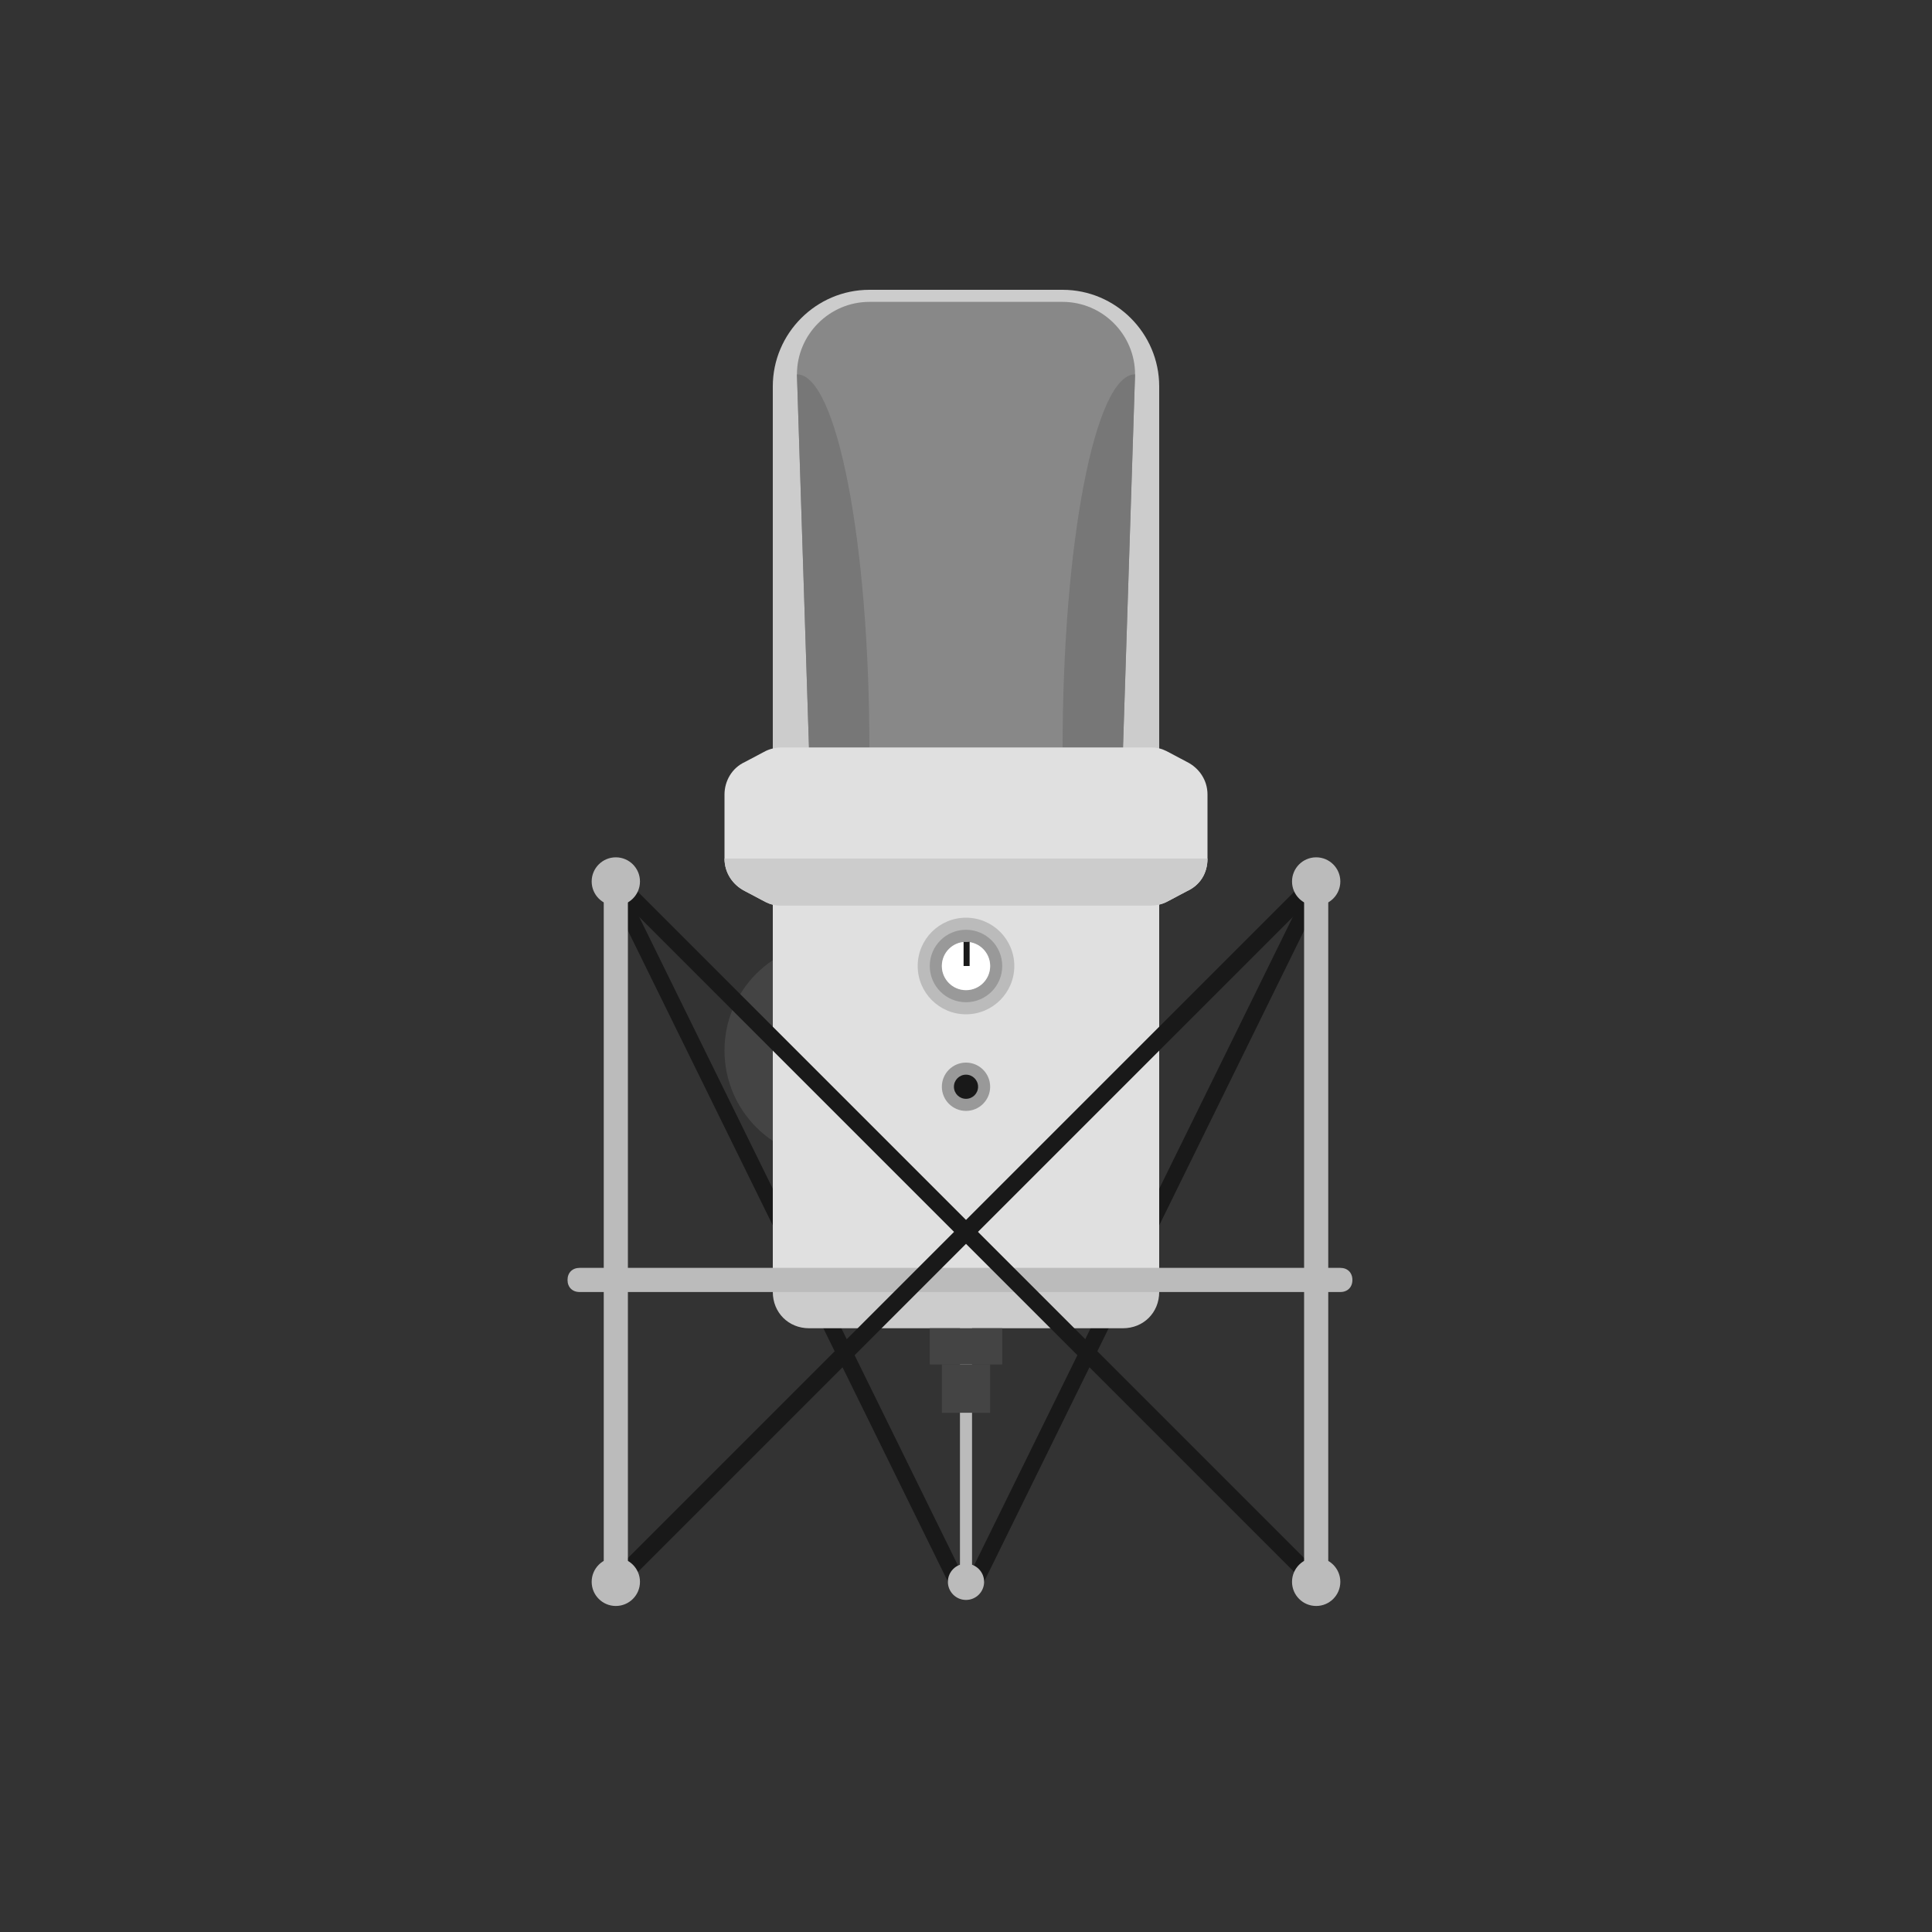 <svg xmlns="http://www.w3.org/2000/svg"
  width="160px" height="160px" viewBox="0 0 160 160">
  <rect x="0" y="0" width="160" height="160" fill="#333333" stroke="none"/>
  <path fill="#cccccc" d="M88,24H72c-4.4,0-8,3.6-8,8v33h32V32C96,27.6,92.4,24,88,24z"/>
  <path fill="#888888" d="M88,25H72c-3.3,0-6,2.7-6,6l1,31h26l1-31C94,27.7,91.3,25,88,25z"/>
  <path fill="#777777" d="M94,31c-3.3,0-6,13.9-6,31h5L94,31z"/>
  <path fill="#777777" d="M66,31l1,31h5C72,44.9,69.3,31,66,31z"/>
  <circle fill="#444444" cx="69" cy="87" r="9"/>
  <rect x="79.5" y="72" fill="#bbbbbb" width="1" height="59"/>
  <polygon fill="#191919" points="79,132 80,131 51,72 50,73 "/>
  <polygon fill="#191919" points="81,132 80,131 109,72 110,73 "/>
  <path fill="#cccccc" d="M93,110H67c-1.7,0-3-1.3-3-3V68h32v39C96,108.7,94.7,110,93,110z"/>
  <rect x="77" y="110" fill="#444444" width="6" height="3"/>
  <rect x="64" y="64" fill="#e0e0e0" width="32" height="42"/>
  <path fill="#e0e0e0" d="M98.3,73.8l-1.7,0.9c-0.4,0.2-0.9,0.3-1.3,0.3
    H64.7c-0.5,0-0.9-0.1-1.3-0.3l-1.7-0.9c-1-0.5-1.7-1.5-1.7-2.7
    v-5.3c0-1.1,0.6-2.2,1.7-2.7l1.7-0.9
    c0.4-0.2,0.9-0.3,1.3-0.3h30.6c0.5,0,0.9,0.1,1.3,0.3
    l1.7,0.9c1,0.5,1.7,1.5,1.7,2.7v5.3
    C100,72.3,99.4,73.3,98.3,73.8z"/>
  <path fill="#cccccc" d="M98.3,73.8l-1.7,0.9c-0.4,0.2-0.9,0.3-1.3,0.3
    H64.7c-0.5,0-0.9-0.1-1.3-0.3l-1.7-0.9c-1-0.5-1.7-1.5-1.7-2.7h40
    C100,72.3,99.4,73.3,98.3,73.8z"/>
  <rect x="78" y="113" fill="#444444" width="4" height="4"/>
  <path fill="#bbbbbb" d="M47,106L47,106c0-0.6,0.4-1,1-1h63c0.6,0,1,0.4,1,1l0,0
    c0,0.6-0.4,1-1,1H48C47.4,107,47,106.6,47,106z"/>
  <rect x="79.302" y="60.304" transform="matrix(0.707 -0.707 0.707 0.707 -48.696 86.446)" fill="#191919" width="1.4" height="83.399"/>
  <circle fill="#bbbbbb" cx="51" cy="73" r="2"/>
  <circle fill="#bbbbbb" cx="109" cy="131" r="2"/>
  <rect x="79.304" y="60.298" transform="matrix(-0.707 -0.707 0.707 -0.707 64.452 230.693)" fill="#191919" width="1.4" height="83.399"/>
  <rect x="50" y="72" fill="#bbbbbb" width="2" height="59"/>
  <circle fill="#bbbbbb" cx="51" cy="131" r="2"/>
  <circle fill="#bbbbbb" cx="80" cy="131" r="1.5"/>
  <circle fill="#bbbbbb" cx="109" cy="73" r="2"/>
  <circle fill="#bbbbbb" cx="80" cy="80" r="4"/>
  <circle fill="#999999" cx="80" cy="80" r="3"/>
  <circle fill="#bbbbbb" cx="80" cy="80" r="2"/>
  <circle fill="#ffffff" cx="80" cy="80" r="2"/>
  <circle fill="#999999" cx="80" cy="90" r="2"/>
  <rect x="79.8" y="78" fill="#191919" width="0.5" height="2"/>
  <rect x="108" y="72" fill="#bbbbbb" width="2" height="59"/>
  <circle fill="#191919" cx="80" cy="90" r="1"/>
</svg>
